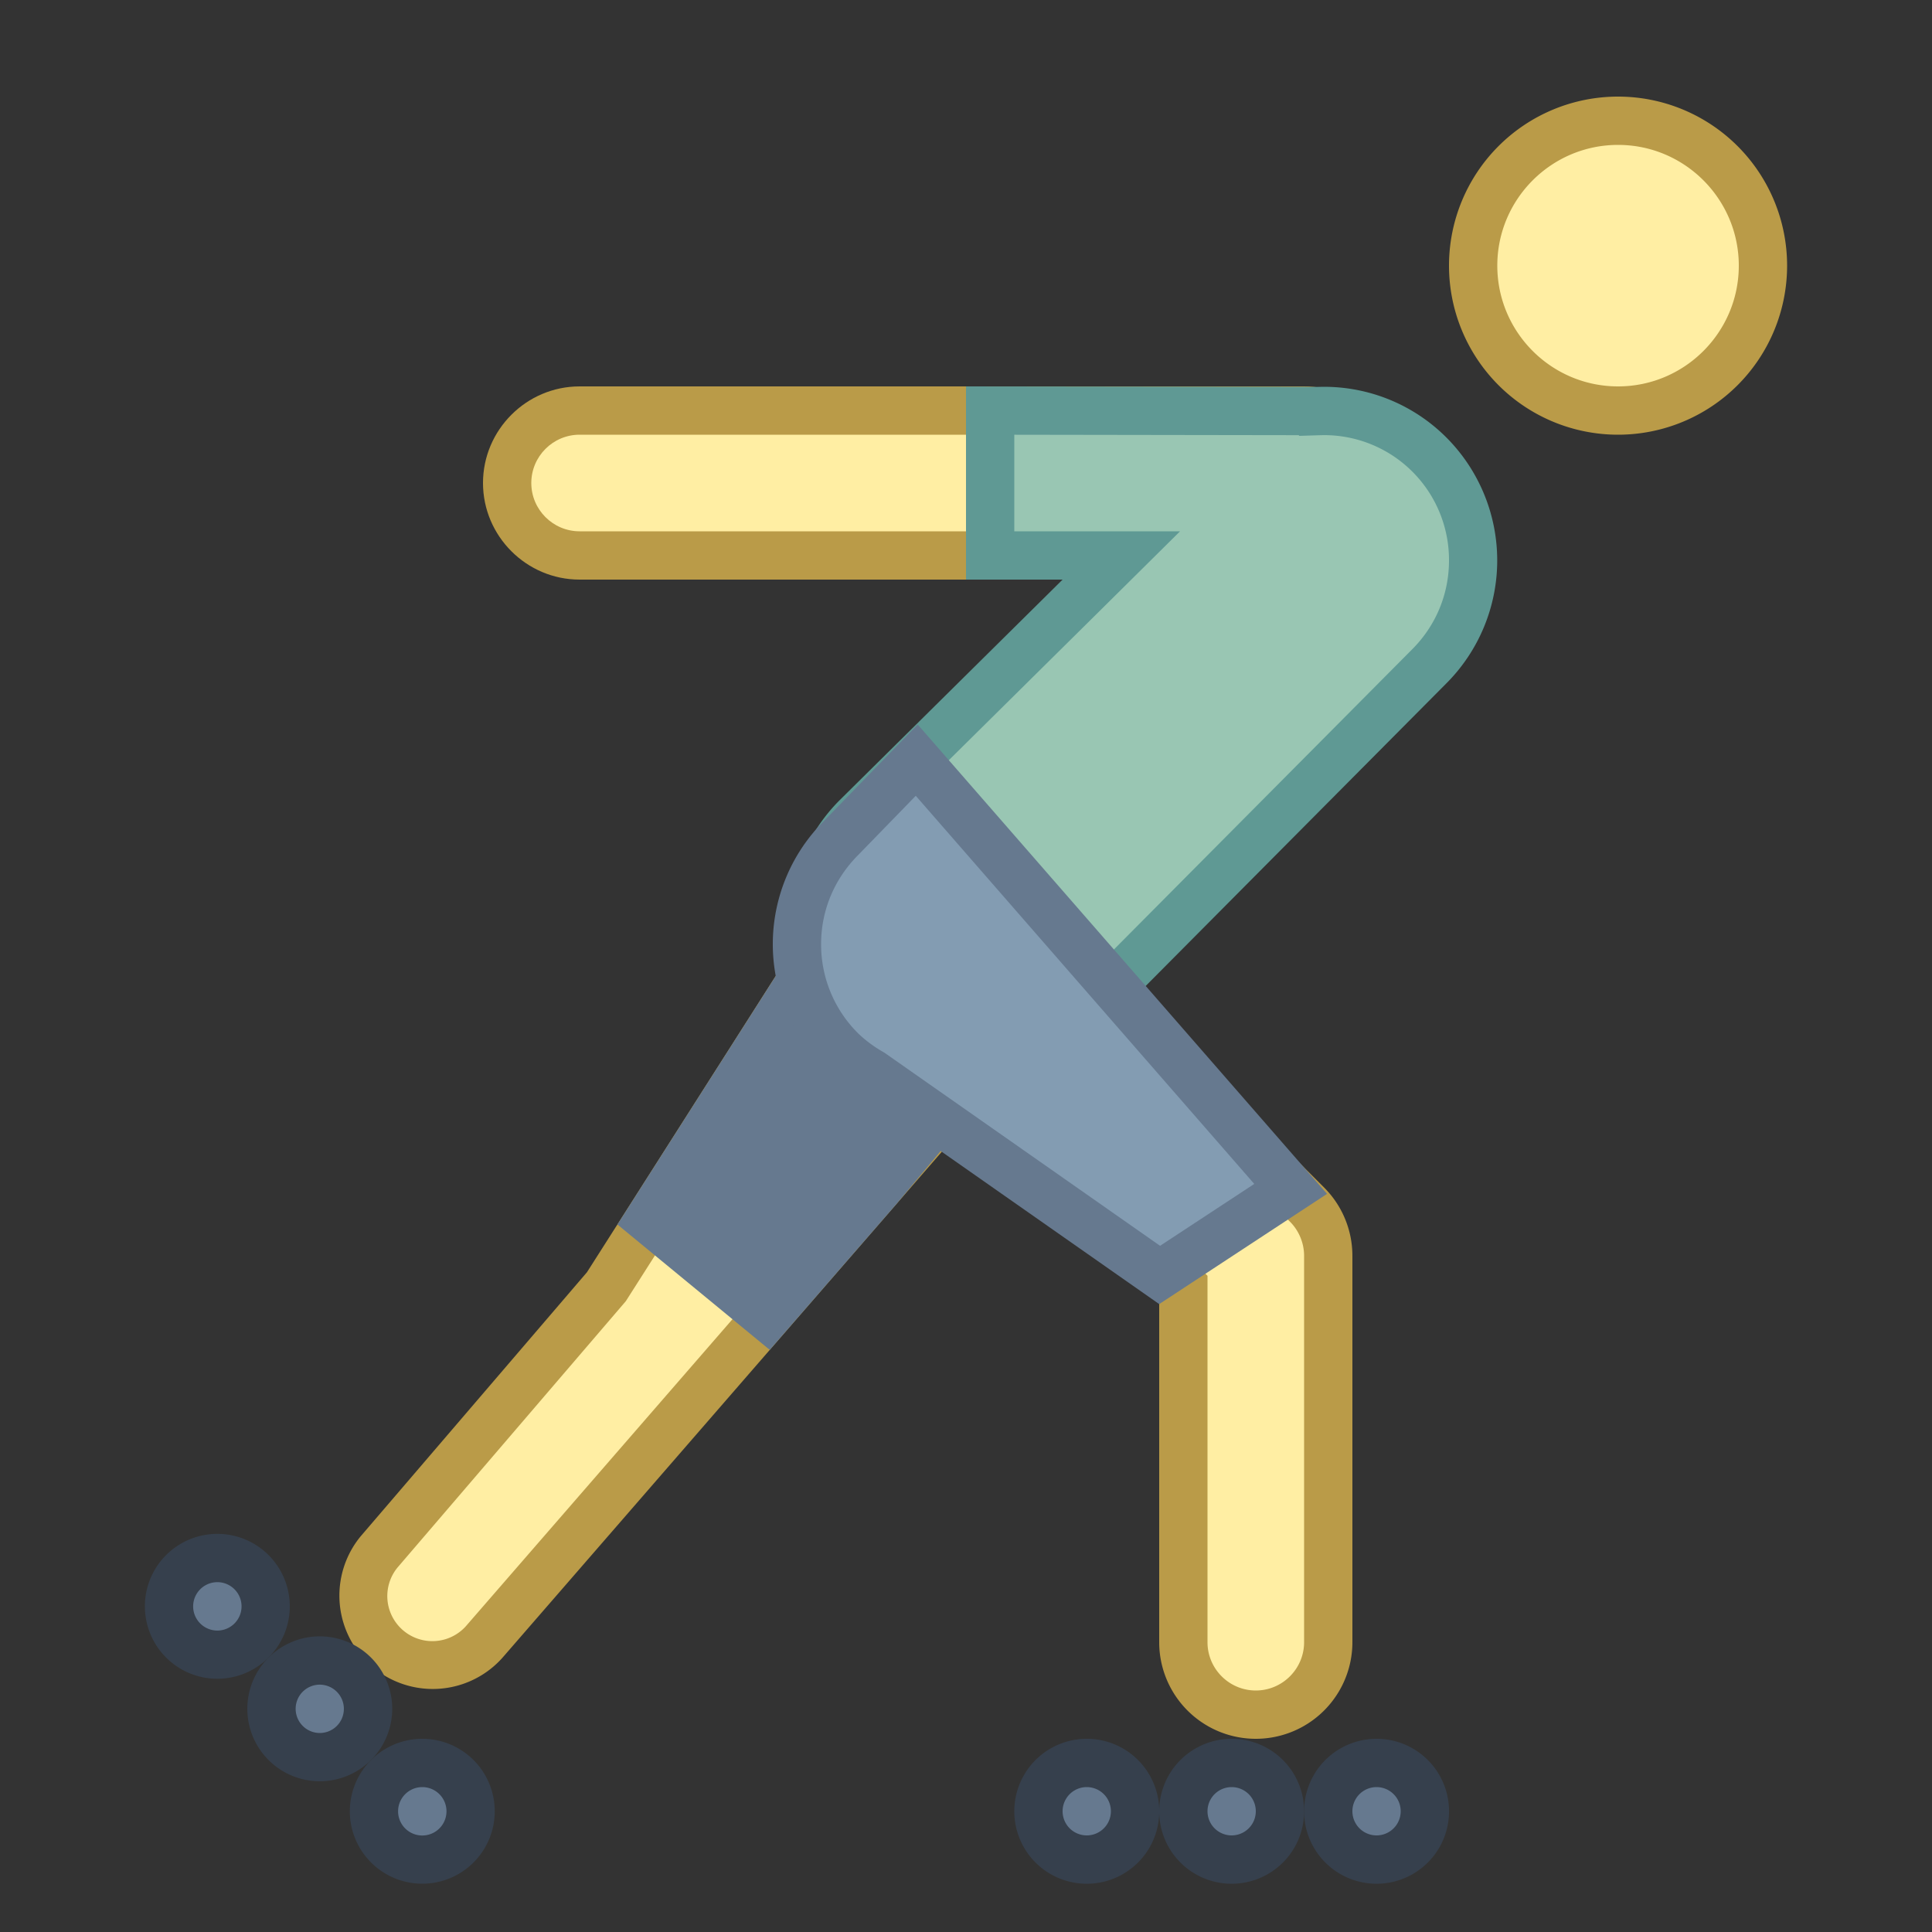 <svg viewBox="0 0 40 40" xmlns="http://www.w3.org/2000/svg"><rect x="0" y="0" width="40" height="40" fill="#333333" stroke="none"/><path d="M26 35.5c-.827 0-1.5-.673-1.5-1.5v-7.379l-6.561-6.561A1.501 1.501 0 0119 17.5c.401 0 .777.156 1.06.439l7 7c.28.28.44.666.44 1.061v8c0 .827-.673 1.5-1.5 1.5z" fill="#ffeea3"></path><path d="M19 18c.267 0 .518.104.707.293l7 7c.186.186.293.444.293.707v8c0 .551-.449 1-1 1-.551 0-1-.449-1-1V26.414l-.293-.293-6.414-6.414A1 1 0 0119 18m0-1a2 2 0 00-1.414 3.414L24 26.828V34a2 2 0 004 0v-8a2 2 0 00-.586-1.414l-7-7A1.99 1.99 0 0019 17z" fill="#ba9b48"></path><path d="M8.931 34.5c-.342 0-.672-.122-.93-.345a1.42 1.42 0 01-.497-.979 1.426 1.426 0 01.341-1.042l4.688-5.469 5.052-7.921c.285.284.919 1.232 1.427 2.448.519 1.243.515 1.813.473 1.914l-9.462 10.89a1.435 1.435 0 01-1.092.504z" fill="#ffeea3"></path><path d="M17.626 19.611c.608.905 1.359 2.627 1.377 3.282L9.64 33.675a.933.933 0 01-1.415-1.215l4.687-5.468.046-.054.038-.06 4.63-7.267m-.142-1.445a.228.228 0 00-.179.086l-5.153 8.089-4.687 5.469a1.933 1.933 0 002.934 2.516l9.483-10.921c.645-.751-1.526-5.239-2.398-5.239z" fill="#ba9b48"></path><path d="M13.442 25.248l4.147-6.511c.606.536 2.044 3.462 1.905 4.288l-1.311 1.573-2.305 2.654-2.436-2.004z" fill="#66798f"></path><path d="M17.626 19.611c.594.886 1.325 2.555 1.368 3.234l-1.181 1.418-1.992 2.294-1.719-1.414 3.524-5.532m-.141-1.445a.228.228 0 00-.179.086l-4.523 7.1 3.154 2.596 2.631-3.029 1.382-1.658c.362-1.041-1.637-5.095-2.465-5.095z" fill="#66798f"></path><path d="M12 11.5c-.827 0-1.5-.673-1.5-1.5s.673-1.5 1.5-1.5h15c.827 0 1.5.673 1.5 1.5s-.673 1.5-1.5 1.5H12z" fill="#ffeea3"></path><path d="M27 9c.551 0 1 .449 1 1s-.449 1-1 1H12c-.551 0-1-.449-1-1s.449-1 1-1h15m0-1H12c-1.1 0-2 .9-2 2s.9 2 2 2h15c1.1 0 2-.9 2-2s-.9-2-2-2z" fill="#ba9b48"></path><circle cx="33.5" cy="5.5" r="3" fill="#ffeea3"></circle><path d="M33.5 3C34.879 3 36 4.122 36 5.5S34.879 8 33.5 8 31 6.878 31 5.5 32.121 3 33.5 3m0-1a3.5 3.5 0 100 7 3.5 3.5 0 000-7z" fill="#ba9b48"></path><circle cx="25.5" cy="37.5" r="1" fill="#66798f"></circle><path d="M25.5 37a.5.5 0 110 1 .5.5 0 010-1m0-1a1.5 1.5 0 10.001 3.001A1.5 1.5 0 0025.5 36z" fill="#36404d"></path><circle cx="22.5" cy="37.5" r="1" fill="#66798f"></circle><path d="M22.5 37a.5.5 0 110 1 .5.5 0 010-1m0-1a1.5 1.5 0 10.001 3.001A1.5 1.5 0 0022.5 36z" fill="#36404d"></path><g><circle cx="28.5" cy="37.5" r="1" fill="#66798f"></circle><path d="M28.5 37a.5.5 0 110 1 .5.5 0 010-1m0-1a1.5 1.5 0 10.001 3.001A1.5 1.5 0 0028.5 36z" fill="#36404d"></path></g><g><path d="M6.621 36.379a1 1 0 11.002-2 1 1 0 01-.002 2z" fill="#66798f"></path><path d="M6.621 34.879a.501.501 0 01.354.853.498.498 0 01-.708 0 .5.5 0 01.354-.853m0-1a1.5 1.5 0 101.061 2.56 1.5 1.5 0 00-1.061-2.56z" fill="#36404d"></path></g><g><path d="M4.5 34.258a1 1 0 110-2 1 1 0 010 2z" fill="#66798f"></path><path d="M4.5 32.757a.501.501 0 110 1.002.501.501 0 010-1.002m0-1a1.5 1.5 0 101.061 2.56 1.5 1.5 0 00-1.061-2.56z" fill="#36404d"></path></g><g><path d="M8.743 38.5c-.268 0-.519-.104-.708-.293s-.292-.44-.292-.707a.995.995 0 011-1 1 1 0 010 2z" fill="#66798f"></path><path d="M8.743 37a.501.501 0 110 1.002.501.501 0 010-1.002m0-1a1.5 1.5 0 100 3 1.5 1.5 0 100-3z" fill="#36404d"></path></g><g><path d="M19.935 22.214c-.83 0-1.609-.322-2.194-.906a3.083 3.083 0 01-.909-2.196c0-.829.323-1.607.909-2.192l5.476-5.419H20.5v-3l6.604.009.008.007.288-.008c.832 0 1.61.319 2.191.9.586.586.909 1.364.909 2.194s-.323 1.608-.909 2.194l-7.464 7.511a3.076 3.076 0 01-2.192.906z" fill="#99c6b3"></path><path d="M21 9.001l5.887.009.015.014.41-.013.088-.002a2.585 2.585 0 012.6 2.594c0 .696-.271 1.349-.765 1.843l-7.46 7.508c-.49.49-1.144.76-1.84.76a2.59 2.59 0 01-1.841-.76 2.587 2.587 0 01-.763-1.841c0-.695.271-1.349.759-1.836l4.614-4.565L24.432 11H21V9.001M20 8v4h2l-4.614 4.565a3.602 3.602 0 105.095 5.096l7.462-7.51a3.604 3.604 0 000-5.096 3.577 3.577 0 00-2.664-1.044C27.277 8.009 20 8 20 8z" fill="#5f9994"></path></g><g><path d="M18.054 22.224a3.236 3.236 0 01-.645-.481 3.083 3.083 0 01-.909-2.196c0-.829.323-1.607.909-2.192l1.571-1.615 7.742 8.876-2.712 1.781-5.956-4.173z" fill="#839cb2"></path><path d="M18.96 16.476l7.008 8.036-1.95 1.281-5.678-3.978-.031-.021-.032-.019a2.6 2.6 0 01-.515-.385A2.595 2.595 0 0117 19.547c0-.695.271-1.349.773-1.85l1.187-1.221M19 15l-1.944 2a3.602 3.602 0 000 5.096c.217.217.459.388.711.538L24 27l3.475-2.282L19 15z" fill="#66798f"></path></g></svg>